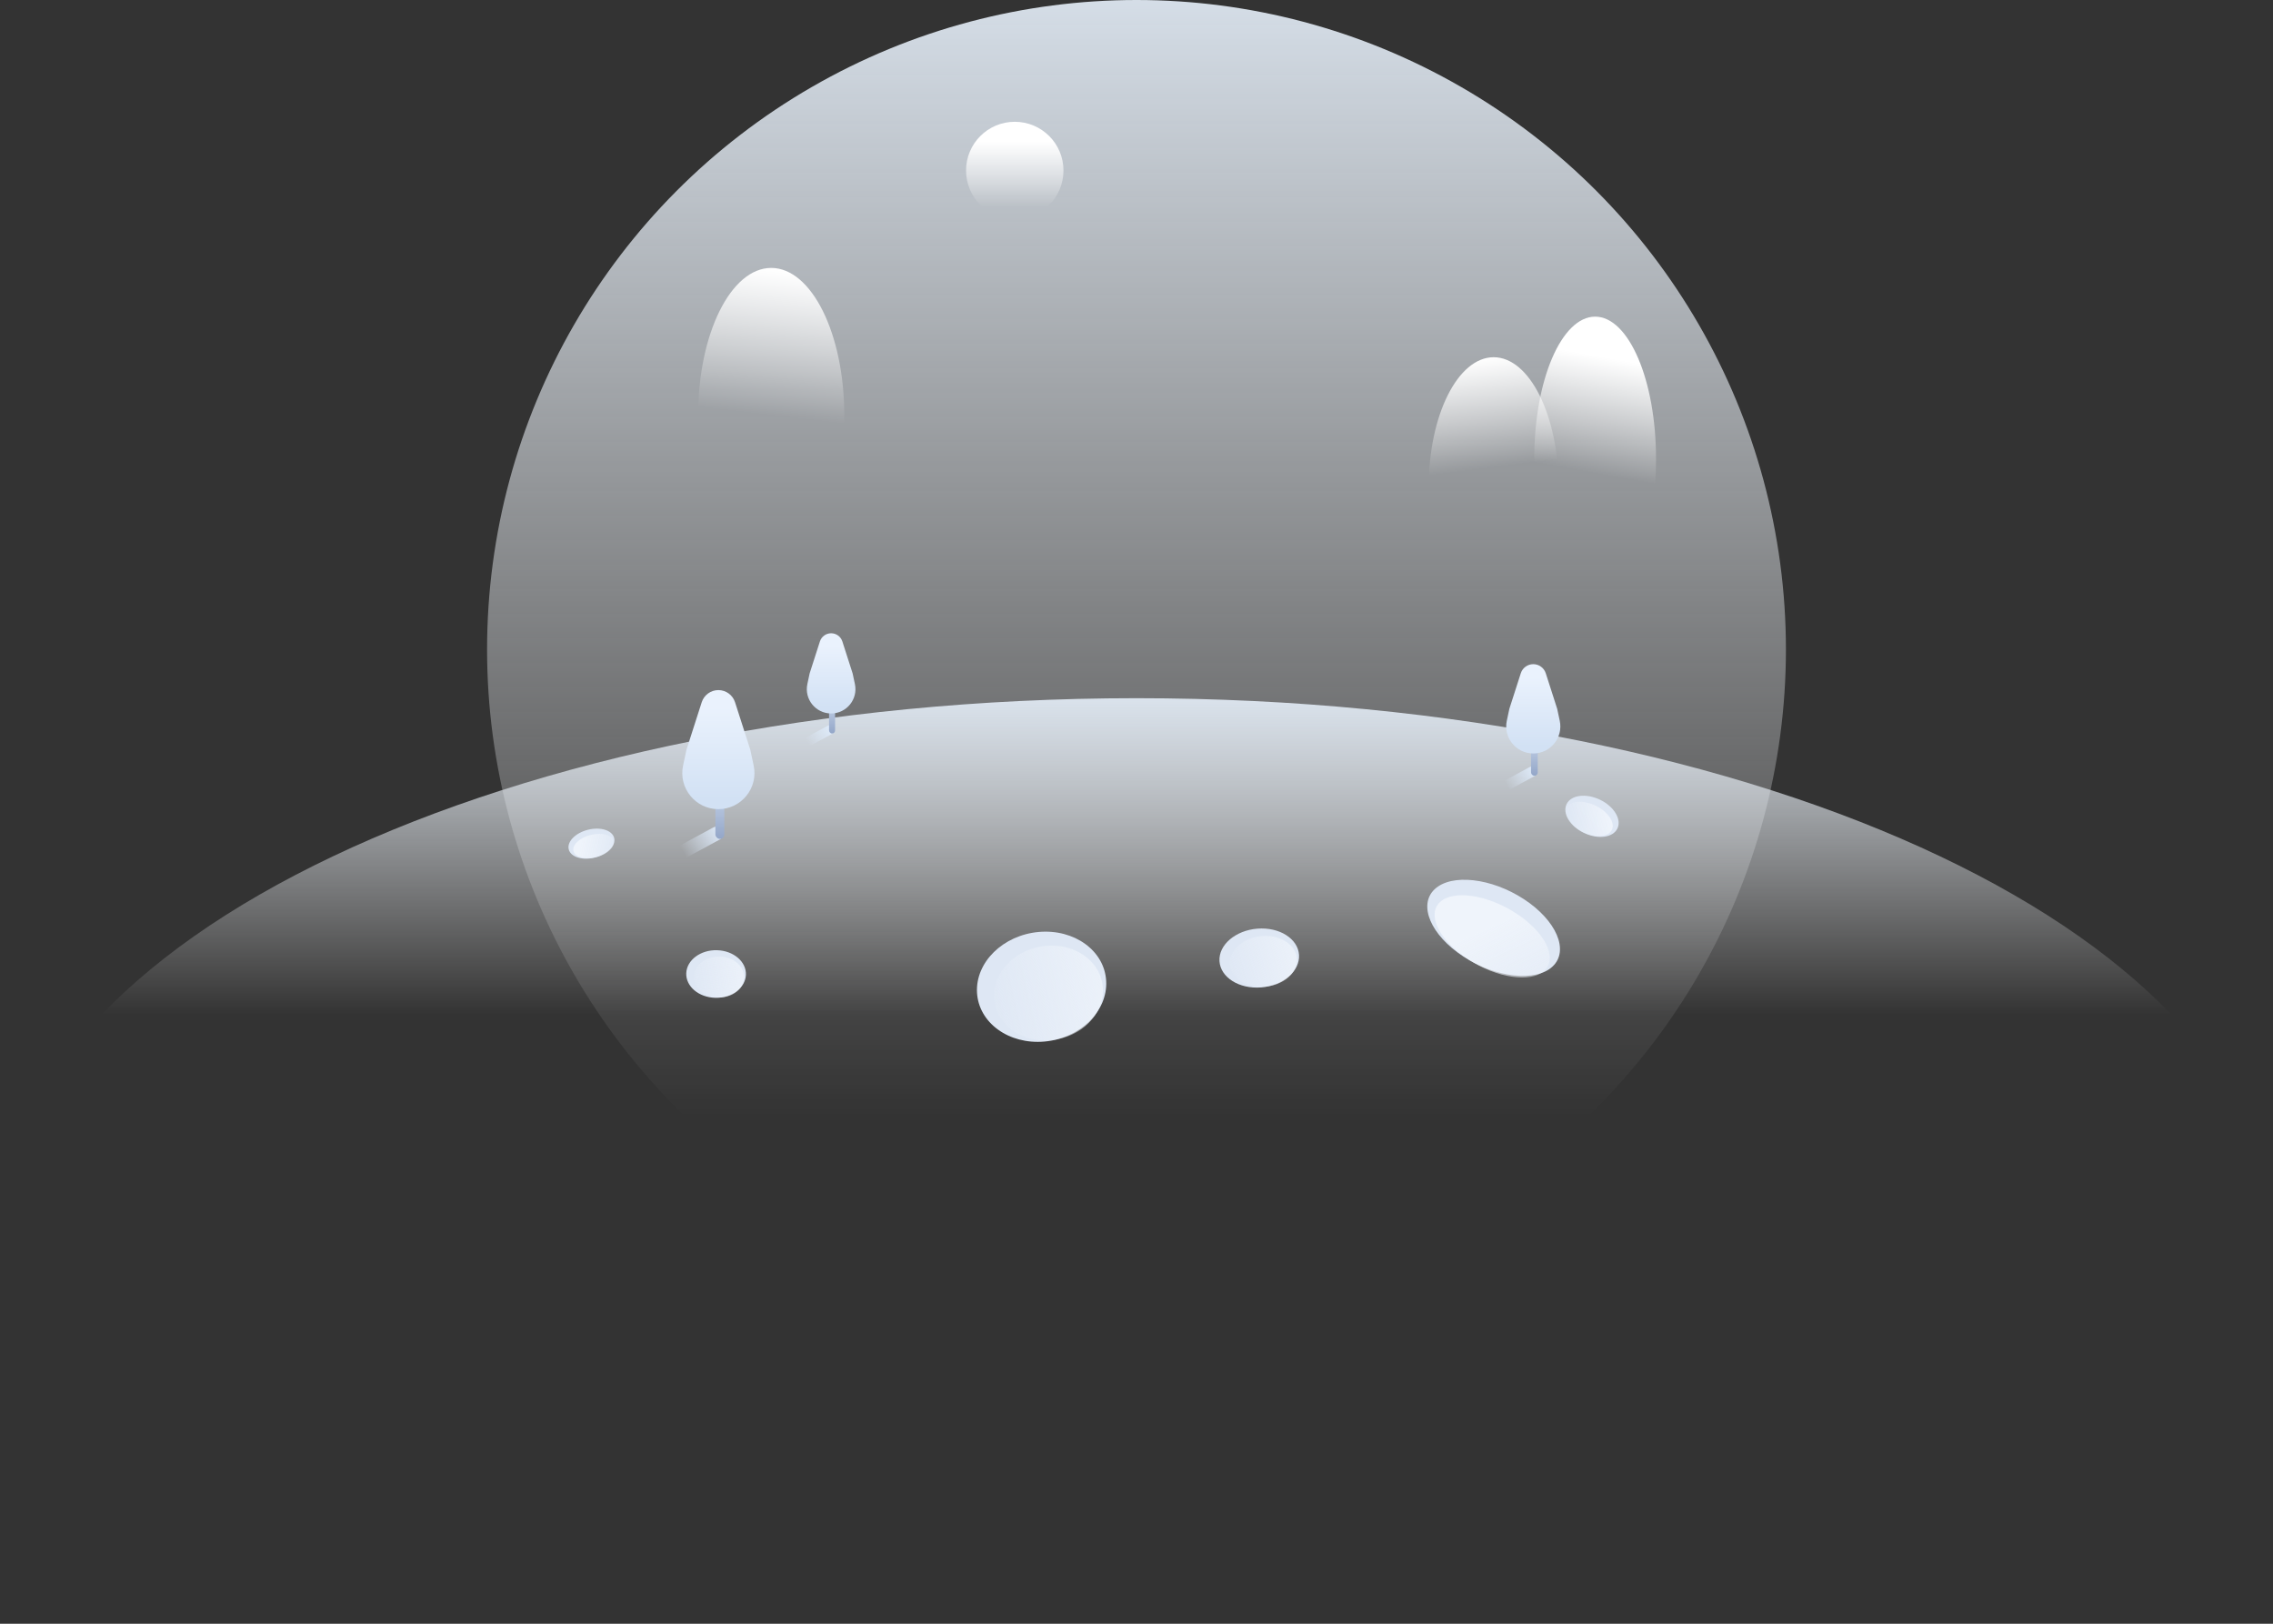 <svg width="336" height="240" viewBox="0 0 336 240" fill="none" xmlns="http://www.w3.org/2000/svg">
<rect x="0" y="0" width="336" height="240" fill="#333333" stroke="none"/>
<circle cx="168" cy="96" r="96" fill="url(#paint0_linear_2997_26837)"/>
<circle cx="150.005" cy="25.2" r="7.2" fill="url(#paint1_linear_2997_26837)"/>
<path d="M124.803 61.369C124.803 73.391 119.968 68.697 114.003 68.697C108.038 68.697 103.203 73.391 103.203 61.369C103.203 49.346 108.038 39.6 114.003 39.6C119.968 39.6 124.803 49.346 124.803 61.369Z" fill="url(#paint2_linear_2997_26837)"/>
<ellipse cx="235.797" cy="67.801" rx="9" ry="21" fill="url(#paint3_linear_2997_26837)"/>
<ellipse cx="220.795" cy="72.001" rx="9.6" ry="19.2" fill="url(#paint4_linear_2997_26837)"/>
<path fill-rule="evenodd" clip-rule="evenodd" d="M287.4 239.137C317.446 224.72 336 204.889 336 182.999C336 138.927 260.784 103.199 168 103.199C75.216 103.199 0 138.927 0 182.999C0 204.718 18.267 224.41 47.9 238.799H287.4V239.137Z" fill="url(#paint5_linear_2997_26837)"/>
<ellipse rx="10.425" ry="6.161" transform="matrix(0.837 0.547 0.726 -0.688 220.793 137.14)" fill="#DEE7F4"/>
<ellipse rx="9.235" ry="4.913" transform="matrix(0.837 0.547 0.726 -0.688 220.579 138.4)" fill="url(#paint6_linear_2997_26837)"/>
<ellipse cx="235.333" cy="120.657" rx="4.167" ry="2.724" transform="rotate(25.574 235.333 120.657)" fill="#DEE7F4"/>
<ellipse rx="5.898" ry="4.354" transform="matrix(0.997 -0.078 0.061 0.998 186.145 141.604)" fill="#DEE7F4"/>
<ellipse cx="234.908" cy="121.041" rx="3.726" ry="2.173" transform="rotate(25.574 234.908 121.041)" fill="url(#paint7_linear_2997_26837)"/>
<ellipse rx="4.969" ry="3.75" transform="matrix(0.997 -0.078 0.061 0.998 186.76 142.101)" fill="url(#paint8_linear_2997_26837)"/>
<ellipse cx="87.43" cy="124.698" rx="3.463" ry="2.119" transform="rotate(-14.095 87.43 124.698)" fill="#DEE7F4"/>
<ellipse cx="87.747" cy="125.042" rx="3.068" ry="1.69" transform="rotate(-14.095 87.747 125.042)" fill="url(#paint9_linear_2997_26837)"/>
<ellipse rx="9.586" ry="8.107" transform="matrix(0.996 -0.089 0.053 0.999 153.971 145.85)" fill="#DEE7F4"/>
<ellipse rx="8.076" ry="6.981" transform="matrix(0.996 -0.089 0.053 0.999 154.985 146.775)" fill="url(#paint10_linear_2997_26837)"/>
<ellipse rx="4.41" ry="3.522" transform="matrix(1 0.026 -0.038 0.999 105.853 143.965)" fill="#DEE7F4"/>
<ellipse rx="3.716" ry="3.033" transform="matrix(1 0.026 -0.038 0.999 106.279 144.415)" fill="url(#paint11_linear_2997_26837)"/>
<rect x="99.359" y="127.902" width="2.023" height="9.05" rx="1.011" transform="rotate(-118.458 99.359 127.902)" fill="url(#paint12_linear_2997_26837)"/>
<rect x="105.75" y="116.959" width="1.32" height="7.039" rx="0.66" fill="url(#paint13_linear_2997_26837)"/>
<path d="M103.73 103.795C104.074 102.725 105.069 102 106.193 102C107.316 102 108.311 102.725 108.655 103.795L110.906 110.799L111.409 113.145C112.121 116.466 109.589 119.597 106.193 119.597C102.796 119.597 100.265 116.466 100.976 113.145L101.479 110.799L103.73 103.795Z" fill="url(#paint14_linear_2997_26837)"/>
<rect x="118.25" y="111.049" width="1.363" height="6.097" rx="0.681" transform="rotate(-118.458 118.25 111.049)" fill="url(#paint15_linear_2997_26837)"/>
<rect x="122.555" y="103.676" width="0.889" height="4.742" rx="0.445" fill="url(#paint16_linear_2997_26837)"/>
<path d="M121.201 94.809C121.432 94.088 122.103 93.6 122.86 93.6C123.617 93.6 124.287 94.088 124.519 94.809L126.035 99.527L126.374 101.108C126.853 103.345 125.148 105.455 122.86 105.455C120.572 105.455 118.866 103.345 119.346 101.108L119.684 99.527L121.201 94.809Z" fill="url(#paint17_linear_2997_26837)"/>
<rect x="221.523" y="117.594" width="1.517" height="6.787" rx="0.759" transform="rotate(-118.458 221.523 117.594)" fill="url(#paint18_linear_2997_26837)"/>
<rect x="226.32" y="109.387" width="0.99" height="5.279" rx="0.495" fill="url(#paint19_linear_2997_26837)"/>
<path d="M224.806 99.514C225.063 98.712 225.81 98.168 226.652 98.168C227.495 98.168 228.241 98.712 228.499 99.514L230.187 104.767L230.564 106.526C231.098 109.017 229.199 111.366 226.652 111.366C224.105 111.366 222.206 109.017 222.74 106.526L223.117 104.767L224.806 99.514Z" fill="url(#paint20_linear_2997_26837)"/>
<defs>
<linearGradient id="paint0_linear_2997_26837" x1="168" y1="-19.8" x2="168" y2="165" gradientUnits="userSpaceOnUse">
<stop stop-color="#E5F0FC"/>
<stop offset="1" stop-color="white" stop-opacity="0"/>
</linearGradient>
<linearGradient id="paint1_linear_2997_26837" x1="150.005" y1="20.88" x2="150.005" y2="30.6" gradientUnits="userSpaceOnUse">
<stop stop-color="white"/>
<stop offset="1" stop-color="white" stop-opacity="0"/>
</linearGradient>
<linearGradient id="paint2_linear_2997_26837" x1="112.901" y1="39.6" x2="110.405" y2="61" gradientUnits="userSpaceOnUse">
<stop stop-color="white"/>
<stop offset="1" stop-color="white" stop-opacity="0"/>
</linearGradient>
<linearGradient id="paint3_linear_2997_26837" x1="235.797" y1="52.528" x2="232.754" y2="69.432" gradientUnits="userSpaceOnUse">
<stop stop-color="white"/>
<stop offset="1" stop-color="white" stop-opacity="0"/>
</linearGradient>
<linearGradient id="paint4_linear_2997_26837" x1="219.816" y1="52.801" x2="221.847" y2="68.975" gradientUnits="userSpaceOnUse">
<stop stop-color="white"/>
<stop offset="1" stop-color="white" stop-opacity="0"/>
</linearGradient>
<linearGradient id="paint5_linear_2997_26837" x1="168" y1="96.599" x2="168" y2="150" gradientUnits="userSpaceOnUse">
<stop stop-color="#E5F0FC"/>
<stop offset="1" stop-color="white" stop-opacity="0"/>
</linearGradient>
<linearGradient id="paint6_linear_2997_26837" x1="0.952" y1="7.237" x2="21.25" y2="-0.466" gradientUnits="userSpaceOnUse">
<stop stop-color="#EFF4FB"/>
<stop offset="1" stop-color="#EFF4FB" stop-opacity="0"/>
</linearGradient>
<linearGradient id="paint7_linear_2997_26837" x1="237.487" y1="119.467" x2="232.409" y2="123.327" gradientUnits="userSpaceOnUse">
<stop stop-color="#EFF4FB"/>
<stop offset="1" stop-color="#EFF4FB" stop-opacity="0"/>
</linearGradient>
<linearGradient id="paint8_linear_2997_26837" x1="8.408" y1="1.034" x2="-5.725" y2="3.86" gradientUnits="userSpaceOnUse">
<stop stop-color="#EFF4FB"/>
<stop offset="1" stop-color="#EFF4FB" stop-opacity="0"/>
</linearGradient>
<linearGradient id="paint9_linear_2997_26837" x1="85.913" y1="124.333" x2="91.44" y2="126.958" gradientUnits="userSpaceOnUse">
<stop stop-color="#EFF4FB"/>
<stop offset="1" stop-color="#EFF4FB" stop-opacity="0"/>
</linearGradient>
<linearGradient id="paint10_linear_2997_26837" x1="13.667" y1="1.924" x2="-9.518" y2="5.972" gradientUnits="userSpaceOnUse">
<stop stop-color="#EFF4FB"/>
<stop offset="1" stop-color="#EFF4FB" stop-opacity="0"/>
</linearGradient>
<linearGradient id="paint11_linear_2997_26837" x1="6.288" y1="0.836" x2="-4.341" y2="2.801" gradientUnits="userSpaceOnUse">
<stop stop-color="#EFF4FB"/>
<stop offset="1" stop-color="#EFF4FB" stop-opacity="0"/>
</linearGradient>
<linearGradient id="paint12_linear_2997_26837" x1="100.488" y1="130.28" x2="100.413" y2="136.953" gradientUnits="userSpaceOnUse">
<stop stop-color="#DFECFC" stop-opacity="0"/>
<stop offset="1" stop-color="#DFECFC"/>
</linearGradient>
<linearGradient id="paint13_linear_2997_26837" x1="106.41" y1="119.159" x2="106.41" y2="123.998" gradientUnits="userSpaceOnUse">
<stop stop-color="#B5C4DD"/>
<stop offset="1" stop-color="#93A6C8"/>
</linearGradient>
<linearGradient id="paint14_linear_2997_26837" x1="106.486" y1="104.591" x2="106.486" y2="118.193" gradientUnits="userSpaceOnUse">
<stop stop-color="#EAF2FD"/>
<stop offset="1" stop-color="#D2E1F4"/>
</linearGradient>
<linearGradient id="paint15_linear_2997_26837" x1="119.011" y1="112.651" x2="118.96" y2="117.146" gradientUnits="userSpaceOnUse">
<stop stop-color="#DFECFC" stop-opacity="0"/>
<stop offset="1" stop-color="#DFECFC"/>
</linearGradient>
<linearGradient id="paint16_linear_2997_26837" x1="122.999" y1="105.158" x2="122.999" y2="108.418" gradientUnits="userSpaceOnUse">
<stop stop-color="#B5C4DD"/>
<stop offset="1" stop-color="#93A6C8"/>
</linearGradient>
<linearGradient id="paint17_linear_2997_26837" x1="123.058" y1="95.345" x2="123.058" y2="104.509" gradientUnits="userSpaceOnUse">
<stop stop-color="#EAF2FD"/>
<stop offset="1" stop-color="#D2E1F4"/>
</linearGradient>
<linearGradient id="paint18_linear_2997_26837" x1="222.37" y1="119.377" x2="222.314" y2="124.381" gradientUnits="userSpaceOnUse">
<stop stop-color="#DFECFC" stop-opacity="0"/>
<stop offset="1" stop-color="#DFECFC"/>
</linearGradient>
<linearGradient id="paint19_linear_2997_26837" x1="226.815" y1="111.036" x2="226.815" y2="114.666" gradientUnits="userSpaceOnUse">
<stop stop-color="#B5C4DD"/>
<stop offset="1" stop-color="#93A6C8"/>
</linearGradient>
<linearGradient id="paint20_linear_2997_26837" x1="226.872" y1="100.111" x2="226.872" y2="110.312" gradientUnits="userSpaceOnUse">
<stop stop-color="#EAF2FD"/>
<stop offset="1" stop-color="#D2E1F4"/>
</linearGradient>
</defs>
</svg>
